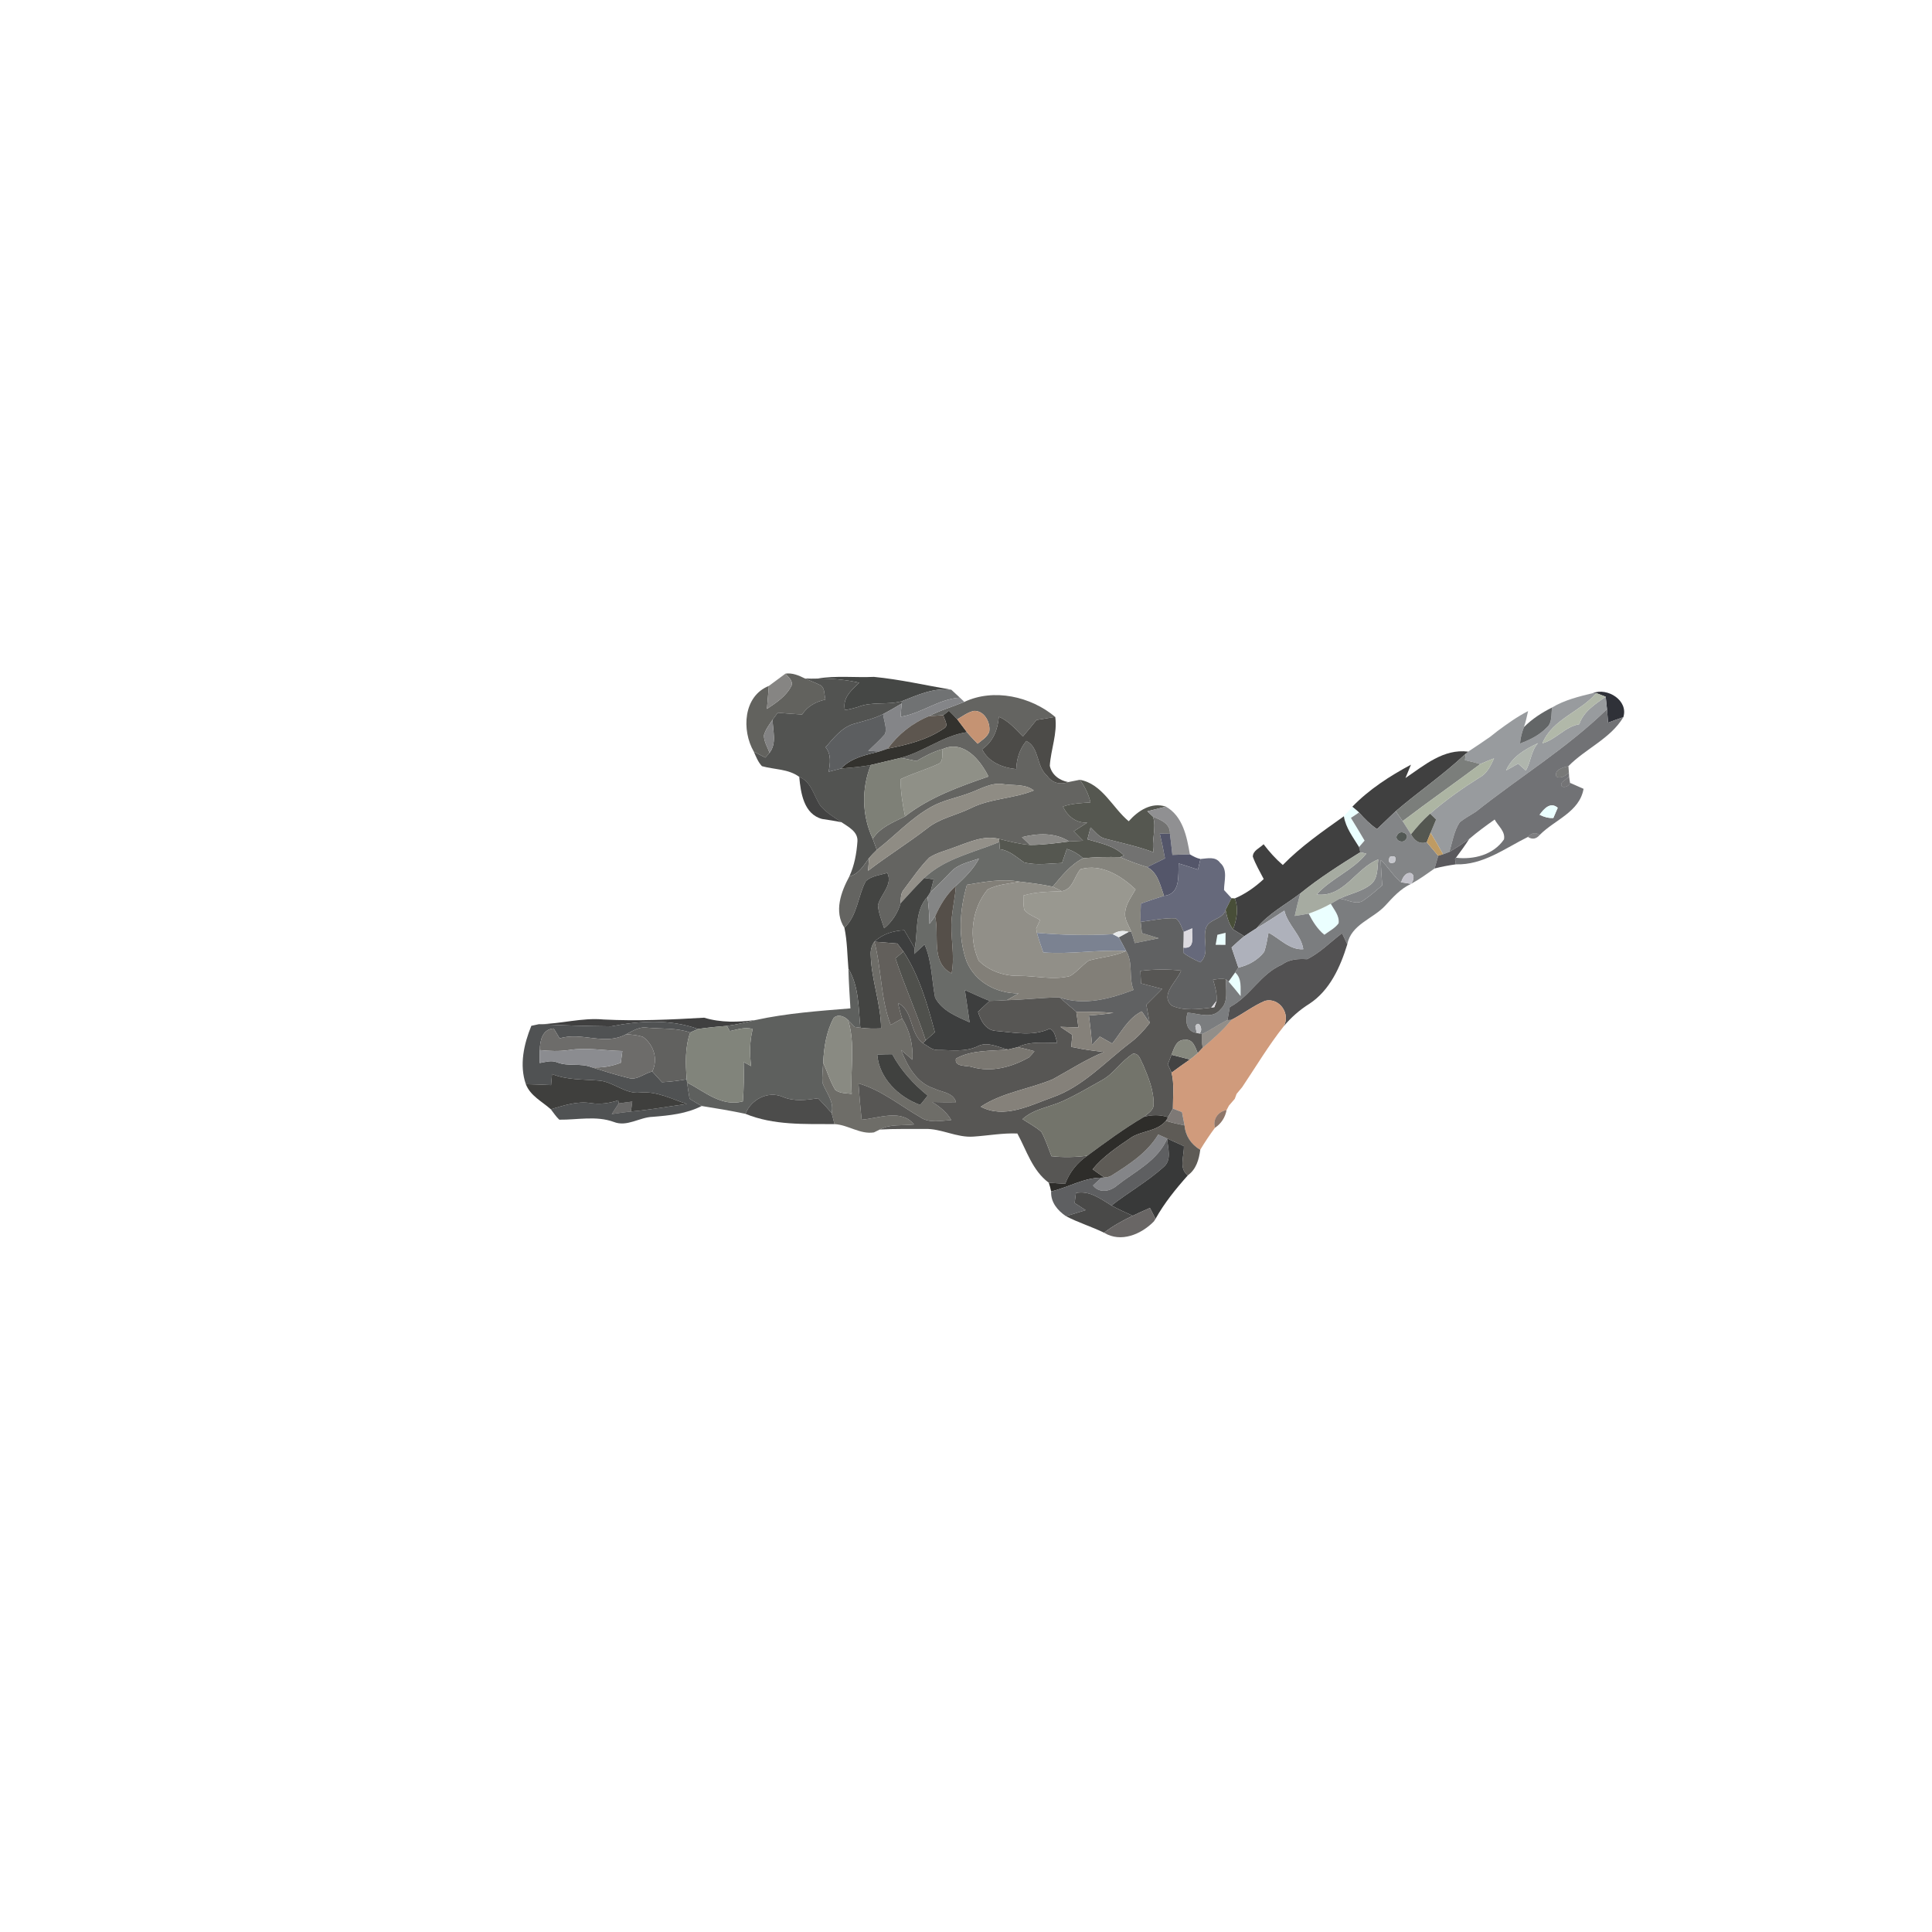 <?xml version="1.0" encoding="UTF-8" ?>
<!DOCTYPE svg PUBLIC "-//W3C//DTD SVG 1.1//EN" "http://www.w3.org/Graphics/SVG/1.1/DTD/svg11.dtd">
<svg width="512pt" height="512pt" viewBox="0 0 512 512" version="1.1" xmlns="http://www.w3.org/2000/svg">
<g id="#62625eff">
<path fill="#62625e" opacity="1.00" d=" M 208.15 178.52 C 210.00 178.26 211.70 179.00 213.31 179.80 C 214.72 180.42 216.16 180.95 217.54 181.64 C 218.66 182.51 218.40 184.14 218.76 185.39 C 216.25 185.94 213.99 187.14 212.57 189.35 C 210.41 189.22 208.26 189.07 206.11 188.88 C 205.65 189.48 205.20 190.10 204.76 190.71 C 203.88 192.01 202.90 193.29 202.46 194.81 C 202.40 196.48 203.40 197.96 203.93 199.50 C 203.65 199.82 203.10 200.46 202.82 200.78 C 201.80 200.24 200.78 199.71 199.76 199.19 C 196.51 193.54 196.95 184.50 203.75 181.78 C 203.58 183.81 203.40 185.84 203.25 187.87 C 205.74 186.22 208.39 184.47 209.76 181.71 C 210.20 180.32 208.89 179.46 208.15 178.52 Z" />
</g>
<g id="#868583ff">
<path fill="#868583" opacity="1.00" d=" M 203.75 181.78 C 205.24 180.73 206.67 179.58 208.15 178.52 C 208.89 179.46 210.20 180.32 209.76 181.71 C 208.39 184.47 205.74 186.22 203.25 187.87 C 203.40 185.84 203.58 183.81 203.75 181.78 Z" />
</g>
<g id="#454745ff">
<path fill="#454745" opacity="1.00" d=" M 216.65 179.83 C 221.60 178.99 226.62 179.61 231.60 179.38 C 238.49 180.04 245.27 181.61 252.10 182.78 C 247.47 182.21 243.21 184.16 239.03 185.81 C 235.19 186.91 231.06 185.83 227.33 187.37 C 226.21 187.72 225.08 187.99 223.93 188.19 C 223.15 185.00 225.65 182.90 227.69 180.93 C 224.07 180.10 220.36 179.77 216.65 179.83 Z" />
</g>
<g id="#525351ff">
<path fill="#525351" opacity="1.00" d=" M 213.31 179.80 C 214.42 179.86 215.54 179.87 216.65 179.83 C 220.36 179.77 224.07 180.10 227.69 180.93 C 225.65 182.90 223.15 185.00 223.93 188.19 C 225.08 187.99 226.21 187.72 227.33 187.37 C 231.06 185.83 235.19 186.91 239.03 185.81 L 238.95 186.44 C 237.34 187.43 235.71 188.36 234.04 189.24 C 231.57 190.49 228.85 191.07 226.21 191.85 C 223.02 192.82 220.90 195.61 218.80 198.02 C 220.32 199.91 220.03 202.30 219.59 204.52 C 220.68 204.23 221.78 203.95 222.87 203.67 C 225.52 203.43 228.17 203.24 230.78 202.73 C 228.27 209.04 228.41 216.12 231.28 222.28 C 231.64 223.26 232.00 224.24 232.37 225.23 C 231.65 225.91 230.97 226.62 230.32 227.37 C 228.91 229.34 227.61 231.63 225.08 232.27 C 226.43 229.36 227.00 226.16 227.23 222.98 C 227.41 220.40 224.83 219.14 223.02 217.91 C 221.07 216.58 218.96 215.37 217.43 213.54 C 215.63 210.91 215.08 207.21 211.81 205.88 C 208.92 203.74 205.23 203.97 201.92 203.04 C 200.90 201.95 200.35 200.53 199.76 199.19 C 200.78 199.71 201.80 200.24 202.82 200.78 C 203.10 200.46 203.65 199.82 203.93 199.50 C 205.92 196.99 204.77 193.62 204.76 190.71 C 205.20 190.10 205.65 189.48 206.11 188.88 C 208.26 189.07 210.41 189.22 212.57 189.35 C 213.99 187.14 216.25 185.94 218.76 185.39 C 218.40 184.14 218.66 182.51 217.54 181.64 C 216.16 180.95 214.72 180.42 213.31 179.80 Z" />
</g>
<g id="#707273ff">
<path fill="#707273" opacity="1.00" d=" M 239.03 185.81 C 243.21 184.16 247.47 182.21 252.10 182.78 C 252.86 183.46 253.62 184.16 254.37 184.88 C 248.72 185.24 244.16 189.10 238.67 189.95 C 238.75 188.77 238.83 187.60 238.95 186.44 L 239.03 185.81 Z" />
</g>
<g id="#2f3138ff">
<path fill="#2f3138" opacity="1.00" d=" M 422.12 183.68 C 425.99 182.14 431.60 185.62 430.20 190.06 C 428.84 190.52 427.49 191.01 426.15 191.51 C 426.06 190.32 425.96 189.13 425.87 187.94 C 425.77 186.84 425.66 185.74 425.53 184.64 C 424.90 184.40 423.65 183.92 423.02 183.67 L 422.12 183.68 Z" />
</g>
<g id="#646461ff">
<path fill="#646461" opacity="1.00" d=" M 255.57 186.01 C 263.37 182.34 273.20 184.58 279.65 189.99 C 278.00 190.27 276.34 190.53 274.69 190.80 C 273.50 192.28 272.30 193.74 271.08 195.18 C 269.13 193.24 267.32 191.02 264.70 189.97 C 264.43 193.39 263.18 196.56 260.27 198.55 C 261.94 202.01 265.71 203.45 269.32 203.82 C 269.41 201.09 270.21 198.47 272.00 196.36 C 275.57 198.20 274.55 203.11 277.49 205.57 C 278.78 207.49 280.97 208.05 283.10 207.26 C 283.86 207.11 285.40 206.80 286.16 206.65 C 287.48 208.46 288.49 210.46 288.99 212.65 C 286.53 212.83 284.03 212.90 281.69 213.75 C 282.95 216.35 285.14 218.15 288.15 217.99 C 286.95 218.76 285.76 219.54 284.56 220.31 C 285.39 221.13 286.20 221.97 287.02 222.81 C 285.79 222.88 284.56 222.94 283.33 222.99 C 279.59 220.58 274.99 220.81 270.84 221.86 C 271.55 222.54 272.27 223.23 272.99 223.92 C 270.20 223.71 267.49 222.99 264.78 222.33 C 260.59 221.26 256.58 223.29 252.72 224.63 C 250.56 225.46 248.24 226.00 246.28 227.26 C 243.76 229.80 241.76 232.79 239.61 235.63 C 238.65 236.64 238.73 238.04 238.70 239.32 C 237.92 241.94 236.44 244.28 234.31 246.00 C 233.67 244.00 232.83 242.02 232.66 239.91 C 233.37 237.00 236.67 234.50 235.15 231.33 C 233.22 231.92 230.98 232.09 229.44 233.52 C 227.31 237.53 227.26 242.57 223.78 245.88 C 220.96 241.56 222.87 236.37 225.08 232.27 C 227.61 231.63 228.91 229.34 230.32 227.37 C 230.22 228.50 230.13 229.64 230.05 230.77 C 235.11 226.86 240.57 223.49 245.64 219.58 C 249.01 216.83 253.38 216.08 257.20 214.21 C 262.45 211.54 268.56 211.70 273.97 209.48 C 271.74 207.72 268.69 208.21 266.05 207.83 C 262.84 207.24 260.01 209.03 257.13 210.09 C 253.69 211.42 249.97 212.02 246.74 213.86 C 241.36 216.87 237.20 221.49 232.37 225.23 C 232.00 224.24 231.64 223.26 231.28 222.28 C 233.30 219.17 236.72 217.94 239.86 216.34 C 246.40 211.25 254.23 208.46 261.96 205.79 C 259.75 201.36 255.38 196.03 249.84 198.50 C 247.36 199.18 245.08 200.38 242.89 201.69 C 241.50 201.40 240.11 201.10 238.72 200.84 C 244.83 199.21 249.97 194.95 256.26 194.03 C 257.15 195.10 258.12 196.09 259.08 197.09 C 260.21 196.15 261.62 195.36 262.16 193.90 C 262.54 191.45 260.83 188.24 258.07 188.40 C 256.44 188.76 255.10 189.81 253.69 190.63 C 252.97 189.84 252.22 189.10 251.47 188.36 C 251.10 188.65 250.38 189.24 250.01 189.53 C 248.72 189.62 247.44 189.70 246.16 189.80 C 249.16 188.23 252.44 187.30 255.57 186.01 Z" />
</g>
<g id="#989b9eff">
<path fill="#989b9e" opacity="1.00" d=" M 411.33 187.48 C 414.64 185.50 418.41 184.59 422.12 183.68 L 423.02 183.67 C 418.76 188.73 411.46 190.49 408.76 196.97 C 412.38 195.98 414.74 192.57 418.51 191.93 C 419.67 188.53 422.74 186.60 425.53 184.64 C 425.66 185.74 425.77 186.84 425.87 187.94 C 415.30 198.25 402.63 205.96 391.13 215.11 C 389.70 216.04 388.17 216.83 386.85 217.90 C 385.30 220.25 384.91 223.13 384.08 225.77 C 383.53 226.00 382.98 226.21 382.43 226.40 C 381.37 224.47 380.26 222.57 379.12 220.70 C 379.60 219.52 380.09 218.34 380.59 217.17 C 380.19 216.78 379.39 216.02 378.99 215.63 C 383.08 212.04 387.54 208.92 392.14 206.02 C 394.12 204.97 395.05 202.90 395.94 200.97 C 394.71 201.45 393.48 201.93 392.29 202.49 C 390.95 202.08 389.59 201.75 388.23 201.45 C 388.28 201.02 388.38 200.16 388.43 199.74 L 389.08 199.19 C 391.07 197.90 393.03 196.57 394.98 195.21 C 395.45 194.84 396.38 194.11 396.84 193.74 C 399.44 191.82 402.07 189.92 404.96 188.45 C 404.64 189.88 404.33 191.32 403.86 192.70 C 403.32 194.10 402.92 195.55 402.82 197.04 C 405.41 196.09 407.96 194.84 409.90 192.81 C 411.45 191.50 411.02 189.27 411.33 187.48 M 399.12 204.19 C 400.19 203.60 401.25 202.99 402.32 202.38 C 402.99 202.98 403.67 203.59 404.36 204.19 C 405.73 201.89 405.71 199.01 407.58 196.95 C 404.15 198.56 400.68 200.54 399.12 204.19 Z" />
</g>
<g id="#b1b8a9ff">
<path fill="#b1b8a9" opacity="1.00" d=" M 423.02 183.67 C 423.65 183.92 424.90 184.40 425.53 184.64 C 422.74 186.60 419.67 188.53 418.51 191.93 C 414.74 192.57 412.38 195.98 408.76 196.97 C 411.46 190.49 418.76 188.73 423.02 183.67 Z" />
</g>
<g id="#848588ff">
<path fill="#848588" opacity="1.00" d=" M 238.67 189.95 C 244.16 189.10 248.72 185.24 254.37 184.88 C 254.67 185.16 255.27 185.73 255.57 186.01 C 252.44 187.30 249.16 188.23 246.16 189.80 C 241.78 191.61 238.04 194.57 235.26 198.40 C 234.70 198.59 233.59 198.96 233.03 199.15 C 232.30 199.11 230.84 199.03 230.11 198.99 C 231.58 197.50 233.18 196.14 234.53 194.55 C 235.12 192.83 234.21 190.98 234.04 189.24 C 235.71 188.36 237.34 187.43 238.95 186.44 C 238.83 187.60 238.75 188.77 238.67 189.95 Z" />
<path fill="#848588" opacity="1.00" d=" M 294.65 311.49 C 299.29 308.55 304.05 305.48 306.94 300.66 C 307.54 300.92 308.73 301.45 309.32 301.72 C 306.84 307.60 300.82 310.40 296.07 314.13 C 294.22 315.77 291.37 316.33 289.66 314.16 C 290.40 313.46 291.15 312.78 291.90 312.10 L 292.67 312.04 C 293.38 312.03 294.04 311.85 294.65 311.49 Z" />
</g>
<g id="#33322eff">
<path fill="#33322e" opacity="1.00" d=" M 251.47 188.36 C 252.22 189.10 252.97 189.84 253.69 190.63 C 254.56 191.75 255.38 192.91 256.26 194.03 C 249.97 194.95 244.83 199.21 238.72 200.84 C 236.06 201.44 233.43 202.14 230.78 202.73 C 228.17 203.24 225.52 203.43 222.87 203.67 C 225.57 200.81 229.40 200.08 233.03 199.15 C 233.59 198.96 234.70 198.59 235.26 198.40 C 240.43 197.36 245.73 196.08 250.14 193.05 C 251.60 192.32 250.15 190.60 250.01 189.53 C 250.38 189.24 251.10 188.65 251.47 188.36 Z" />
</g>
<g id="#c59373ff">
<path fill="#c59373" opacity="1.00" d=" M 253.69 190.63 C 255.10 189.81 256.44 188.76 258.07 188.40 C 260.83 188.24 262.54 191.45 262.16 193.90 C 261.62 195.36 260.21 196.15 259.08 197.09 C 258.12 196.09 257.15 195.10 256.26 194.03 C 255.38 192.91 254.56 191.75 253.69 190.63 Z" />
</g>
<g id="#636667ff">
<path fill="#636667" opacity="1.00" d=" M 403.86 192.70 C 406.00 190.52 408.61 188.86 411.33 187.48 C 411.02 189.27 411.45 191.50 409.90 192.81 C 407.96 194.84 405.41 196.09 402.82 197.04 C 402.92 195.55 403.32 194.10 403.86 192.70 Z" />
</g>
<g id="#717275ff">
<path fill="#717275" opacity="1.00" d=" M 391.13 215.11 C 402.63 205.96 415.30 198.25 425.87 187.94 C 425.96 189.13 426.06 190.32 426.15 191.51 C 427.49 191.01 428.84 190.52 430.20 190.06 C 426.81 195.74 420.20 198.39 415.65 203.03 C 414.34 203.36 411.79 203.93 412.44 205.78 C 413.55 206.53 414.94 205.52 415.78 204.77 L 415.83 205.80 C 415.36 206.18 414.41 206.94 413.94 207.32 C 412.97 209.09 415.82 208.76 416.07 207.46 C 417.26 207.98 418.46 208.51 419.66 209.05 C 418.58 215.22 412.00 217.25 408.06 221.25 C 406.90 220.52 405.84 220.71 404.91 221.80 C 398.77 224.84 393.02 229.29 385.81 229.06 C 385.76 228.71 385.65 228.00 385.60 227.65 L 385.84 227.31 C 390.56 227.85 395.76 226.56 398.57 222.45 C 398.99 220.34 396.99 218.87 396.10 217.18 C 393.80 218.82 391.50 220.48 389.36 222.33 C 387.65 223.54 385.90 224.72 384.08 225.77 C 384.91 223.13 385.30 220.25 386.85 217.90 C 388.17 216.83 389.70 216.04 391.13 215.11 M 408.01 215.92 C 409.14 216.48 410.36 216.86 411.65 216.77 C 412.03 215.87 412.42 214.97 412.81 214.07 C 410.87 212.39 409.13 214.37 408.01 215.92 Z" />
</g>
<g id="#5c5e60ff">
<path fill="#5c5e60" opacity="1.00" d=" M 226.21 191.85 C 228.85 191.07 231.57 190.49 234.04 189.24 C 234.21 190.98 235.12 192.83 234.53 194.55 C 233.18 196.14 231.58 197.50 230.11 198.99 C 230.84 199.03 232.30 199.11 233.03 199.15 C 229.40 200.08 225.57 200.81 222.87 203.67 C 221.78 203.95 220.68 204.23 219.59 204.52 C 220.03 202.30 220.32 199.91 218.80 198.02 C 220.90 195.61 223.02 192.82 226.21 191.85 Z" />
</g>
<g id="#5d564fff">
<path fill="#5d564f" opacity="1.00" d=" M 246.16 189.80 C 247.44 189.70 248.72 189.62 250.01 189.53 C 250.15 190.60 251.60 192.32 250.14 193.05 C 245.73 196.08 240.43 197.36 235.26 198.40 C 238.04 194.57 241.78 191.61 246.16 189.80 Z" />
</g>
<g id="#4c4b48ff">
<path fill="#4c4b48" opacity="1.00" d=" M 264.70 189.97 C 267.32 191.02 269.13 193.24 271.08 195.18 C 272.30 193.74 273.50 192.28 274.69 190.80 C 276.34 190.53 278.00 190.27 279.65 189.99 C 280.27 194.37 278.47 198.61 278.21 202.95 C 278.70 205.32 280.79 206.86 283.10 207.26 C 280.97 208.05 278.78 207.49 277.49 205.57 C 274.55 203.11 275.57 198.20 272.00 196.36 C 270.21 198.47 269.41 201.09 269.32 203.82 C 265.71 203.45 261.94 202.01 260.27 198.55 C 263.18 196.56 264.43 193.39 264.70 189.97 Z" />
</g>
<g id="#838384ff">
<path fill="#838384" opacity="1.00" d=" M 202.46 194.81 C 202.90 193.29 203.88 192.01 204.76 190.71 C 204.77 193.62 205.92 196.99 203.93 199.50 C 203.40 197.96 202.40 196.48 202.46 194.81 Z" />
</g>
<g id="#3f4146b8">
<path fill="#3f4146" opacity="0.72" d=" M 394.98 195.21 C 395.45 194.84 396.38 194.11 396.84 193.74 C 396.38 194.11 395.45 194.84 394.98 195.21 Z" />
</g>
<g id="#afb5adff">
<path fill="#afb5ad" opacity="1.00" d=" M 399.12 204.19 C 400.68 200.54 404.15 198.56 407.58 196.95 C 405.71 199.01 405.73 201.89 404.36 204.19 C 403.67 203.59 402.99 202.98 402.32 202.38 C 401.25 202.99 400.19 203.60 399.12 204.19 Z" />
</g>
<g id="#8f9087ff">
<path fill="#8f9087" opacity="1.00" d=" M 249.84 198.50 C 255.38 196.03 259.75 201.36 261.96 205.79 C 254.23 208.46 246.40 211.25 239.86 216.34 C 239.17 213.10 238.70 209.81 238.63 206.50 C 241.83 204.96 245.27 204.00 248.49 202.53 C 250.21 201.96 249.53 199.83 249.84 198.50 Z" />
</g>
<g id="#7e8077ff">
<path fill="#7e8077" opacity="1.00" d=" M 242.89 201.69 C 245.08 200.38 247.36 199.18 249.84 198.50 C 249.53 199.83 250.21 201.96 248.49 202.53 C 245.27 204.00 241.83 204.96 238.63 206.50 C 238.70 209.81 239.17 213.10 239.86 216.34 C 236.72 217.94 233.30 219.17 231.28 222.28 C 228.41 216.12 228.27 209.04 230.78 202.73 C 233.43 202.14 236.06 201.44 238.72 200.84 C 240.11 201.10 241.50 201.40 242.89 201.69 Z" />
</g>
<g id="#000000be">
<path fill="#000000" opacity="0.75" d=" M 372.46 206.19 C 377.49 202.79 382.54 198.38 389.08 199.19 L 388.43 199.74 C 382.61 205.26 375.96 209.77 369.88 214.98 C 368.22 216.55 366.58 218.15 364.92 219.72 C 363.11 218.50 361.59 216.94 360.15 215.32 C 359.57 214.79 358.97 214.29 358.36 213.81 C 362.79 209.22 368.31 205.65 373.92 202.65 C 373.44 203.83 372.95 205.01 372.46 206.19 Z" />
</g>
<g id="#7b7e7bfc">
<path fill="#7b7e7b" opacity="1.00" d=" M 369.88 214.98 C 375.96 209.77 382.61 205.26 388.43 199.74 C 388.38 200.16 388.28 201.02 388.23 201.45 C 389.59 201.75 390.95 202.08 392.29 202.49 C 385.47 207.59 378.50 212.46 371.72 217.62 C 371.12 216.73 370.50 215.85 369.88 214.98 Z" />
</g>
<g id="#adb5a3ff">
<path fill="#adb5a3" opacity="1.00" d=" M 392.29 202.49 C 393.48 201.93 394.71 201.45 395.94 200.97 C 395.05 202.90 394.12 204.97 392.14 206.02 C 387.54 208.92 383.08 212.04 378.99 215.63 C 377.13 217.28 375.48 219.15 373.94 221.09 C 373.19 219.94 372.48 218.76 371.72 217.62 C 378.50 212.46 385.47 207.59 392.29 202.49 Z" />
</g>
<g id="#333432a9">
<path fill="#333432" opacity="0.66" d=" M 412.44 205.78 C 411.79 203.93 414.34 203.36 415.65 203.03 C 415.68 203.46 415.75 204.34 415.78 204.77 C 414.94 205.52 413.55 206.53 412.44 205.78 Z" />
</g>
<g id="#020202bd">
<path fill="#020202" opacity="0.74" d=" M 211.81 205.88 C 215.08 207.21 215.63 210.91 217.43 213.54 C 218.96 215.37 221.07 216.58 223.02 217.91 C 221.32 217.54 219.60 217.31 217.89 217.04 C 213.02 215.79 212.19 210.12 211.81 205.88 Z" />
<path fill="#020202" opacity="0.74" d=" M 309.47 282.07 C 309.80 281.22 310.13 280.37 310.46 279.53 C 312.09 279.94 313.72 280.35 315.35 280.77 C 313.72 281.93 312.08 283.06 310.48 284.26 C 310.15 283.52 309.81 282.79 309.47 282.07 Z" />
</g>
<g id="#2020229e">
<path fill="#202022" opacity="0.62" d=" M 413.94 207.32 C 414.41 206.94 415.36 206.18 415.83 205.80 C 415.89 206.21 416.01 207.04 416.07 207.46 C 415.82 208.76 412.97 209.09 413.94 207.32 Z" />
</g>
<g id="#8f8c84ff">
<path fill="#8f8c84" opacity="1.00" d=" M 257.13 210.09 C 260.01 209.03 262.84 207.24 266.05 207.83 C 268.69 208.21 271.74 207.72 273.97 209.48 C 268.56 211.70 262.45 211.54 257.20 214.21 C 253.38 216.08 249.01 216.83 245.64 219.58 C 240.57 223.49 235.11 226.86 230.05 230.77 C 230.13 229.64 230.22 228.50 230.32 227.37 C 230.97 226.62 231.65 225.91 232.37 225.23 C 237.20 221.49 241.36 216.87 246.74 213.86 C 249.97 212.02 253.69 211.42 257.13 210.09 Z" />
</g>
<g id="#555750ff">
<path fill="#555750" opacity="1.00" d=" M 286.16 206.65 C 292.16 207.74 294.78 214.03 299.12 217.64 C 301.58 214.87 305.10 212.50 308.97 213.76 C 307.33 214.17 305.69 214.58 304.06 215.00 C 304.44 215.35 305.19 216.06 305.56 216.42 C 306.57 219.49 305.06 222.72 305.74 225.87 C 301.58 224.31 297.23 223.39 292.95 222.28 C 291.24 221.91 290.22 220.38 289.01 219.28 C 288.73 220.33 288.45 221.38 288.18 222.43 C 291.56 223.46 295.30 224.08 297.88 226.72 L 296.88 227.15 C 293.60 227.06 290.32 227.13 287.06 227.44 C 285.78 226.34 284.34 225.45 282.72 224.98 C 282.29 226.21 281.87 227.46 281.45 228.70 C 278.10 228.81 274.63 229.40 271.35 228.53 C 269.35 227.14 267.52 225.36 264.98 225.05 C 264.94 224.57 264.86 223.61 264.82 223.14 L 264.78 222.33 C 267.49 222.99 270.20 223.71 272.99 223.92 C 276.45 223.91 279.90 223.45 283.33 222.99 C 284.56 222.94 285.79 222.88 287.02 222.81 C 286.20 221.97 285.39 221.13 284.56 220.31 C 285.76 219.54 286.95 218.76 288.15 217.99 C 285.14 218.15 282.95 216.35 281.69 213.75 C 284.03 212.90 286.53 212.83 288.99 212.65 C 288.49 210.46 287.48 208.46 286.16 206.65 Z" />
</g>
<g id="#ebffffff">
<path fill="#ebffff" opacity="1.00" d=" M 408.01 215.92 C 409.13 214.37 410.87 212.39 412.81 214.07 C 412.42 214.97 412.03 215.87 411.65 216.77 C 410.36 216.86 409.14 216.48 408.01 215.92 Z" />
<path fill="#ebffff" opacity="1.00" d=" M 358.36 213.81 C 358.97 214.29 359.57 214.79 360.15 215.32 C 359.62 215.68 358.54 216.39 358.01 216.75 C 359.24 218.74 360.44 220.75 361.63 222.77 C 361.26 223.19 360.53 224.05 360.16 224.47 C 358.58 221.88 356.64 219.40 356.14 216.32 C 356.91 215.51 357.65 214.67 358.36 213.81 Z" />
<path fill="#ebffff" opacity="1.00" d=" M 346.81 242.12 C 348.83 241.42 350.80 240.54 352.67 239.51 C 353.56 241.12 355.03 242.69 354.74 244.69 C 353.78 246.01 352.25 246.76 350.97 247.72 C 349.12 246.22 347.88 244.20 346.81 242.12 Z" />
<path fill="#ebffff" opacity="1.00" d=" M 322.62 247.73 C 323.17 247.60 324.25 247.33 324.79 247.20 C 324.77 248.26 324.76 249.33 324.76 250.40 C 323.89 250.38 323.02 250.38 322.16 250.39 C 322.31 249.50 322.47 248.61 322.62 247.73 Z" />
<path fill="#ebffff" opacity="1.00" d=" M 327.33 257.71 C 329.17 259.32 328.70 261.81 328.78 263.98 C 327.73 262.69 326.69 261.38 325.59 260.13 C 326.03 259.53 326.90 258.32 327.33 257.71 Z" />
</g>
<g id="#909092ff">
<path fill="#909092" opacity="1.00" d=" M 304.06 215.00 C 305.69 214.58 307.33 214.17 308.97 213.76 C 313.48 216.31 314.53 221.73 315.33 226.41 C 313.78 226.44 312.23 226.50 310.69 226.56 C 310.48 224.68 310.29 222.81 310.05 220.95 C 310.16 218.21 307.63 217.32 305.56 216.42 C 305.19 216.06 304.44 215.35 304.06 215.00 Z" />
</g>
<g id="#838587ff">
<path fill="#838587" opacity="1.00" d=" M 364.92 219.72 C 366.58 218.15 368.22 216.55 369.88 214.98 C 370.50 215.85 371.12 216.73 371.72 217.62 C 372.48 218.76 373.19 219.94 373.94 221.09 C 374.79 222.75 376.19 223.84 378.11 223.19 C 379.13 224.39 380.11 225.61 381.15 226.80 C 380.81 227.91 380.48 229.04 380.17 230.16 C 378.14 231.59 376.14 233.05 373.96 234.23 C 374.57 233.47 375.08 231.81 373.84 231.37 C 372.42 231.16 371.67 232.70 371.32 233.82 C 369.20 232.17 367.93 229.71 365.92 227.94 C 365.97 230.17 366.13 232.39 366.31 234.62 C 364.74 235.94 363.22 237.32 361.52 238.48 C 359.60 240.07 357.14 238.38 355.03 238.15 C 357.78 236.81 360.98 236.30 363.38 234.30 C 365.23 232.67 364.99 229.98 365.24 227.76 C 359.26 230.09 356.22 237.89 348.94 237.05 C 352.76 232.75 358.46 230.74 362.09 226.22 C 361.69 226.13 360.87 225.95 360.47 225.86 C 360.39 225.51 360.24 224.82 360.16 224.47 C 360.53 224.05 361.26 223.19 361.63 222.77 C 360.44 220.75 359.24 218.74 358.01 216.75 C 358.54 216.39 359.62 215.68 360.15 215.32 C 361.59 216.94 363.11 218.50 364.92 219.72 M 370.39 221.13 C 369.20 222.51 371.68 223.78 372.55 222.48 C 373.77 221.09 371.24 219.79 370.39 221.13 M 368.28 227.10 C 367.76 228.51 368.21 228.99 369.62 228.53 C 370.13 227.10 369.68 226.63 368.28 227.10 Z" />
</g>
<g id="#000000c0">
<path fill="#000000" opacity="0.75" d=" M 339.95 229.23 C 344.80 224.27 350.51 220.33 356.14 216.32 C 356.64 219.40 358.58 221.88 360.16 224.47 C 360.24 224.82 360.39 225.51 360.47 225.86 C 355.03 229.26 349.59 232.70 344.60 236.76 C 340.67 239.77 336.16 242.09 332.99 246.00 C 331.90 246.69 330.81 247.37 329.75 248.10 C 328.75 247.51 327.75 246.92 326.78 246.30 C 327.74 243.65 328.28 240.80 327.24 238.09 C 330.09 236.87 332.64 235.07 334.90 232.96 C 333.89 231.00 332.75 229.09 332.01 227.02 C 332.02 225.39 333.88 224.74 334.86 223.73 C 336.38 225.72 338.05 227.60 339.95 229.23 Z" />
<path fill="#000000" opacity="0.75" d=" M 160.01 270.18 C 168.87 270.62 177.77 270.22 186.61 269.70 C 191.07 271.06 195.69 270.91 200.27 270.31 C 197.73 270.91 195.20 271.54 192.62 271.88 C 190.06 272.06 187.51 272.34 184.98 272.69 C 177.61 270.04 169.53 270.50 161.97 271.99 C 155.59 271.91 149.19 271.76 142.81 271.42 C 148.58 271.38 154.22 269.63 160.01 270.18 Z" />
</g>
<g id="#545751ff">
<path fill="#545751" opacity="1.00" d=" M 373.94 221.09 C 375.48 219.15 377.13 217.28 378.99 215.63 C 379.39 216.02 380.19 216.78 380.59 217.17 C 380.09 218.34 379.60 219.52 379.12 220.70 C 378.86 221.33 378.36 222.57 378.11 223.19 C 376.19 223.84 374.79 222.75 373.94 221.09 Z" />
</g>
<g id="#727271ff">
<path fill="#727271" opacity="1.00" d=" M 305.56 216.42 C 307.63 217.32 310.16 218.21 310.05 220.95 C 309.38 220.94 308.04 220.92 307.36 220.92 C 307.88 223.09 308.34 225.28 308.73 227.48 C 307.16 228.25 305.59 229.02 304.03 229.79 C 301.60 229.04 299.20 228.19 296.88 227.15 L 297.88 226.72 C 295.30 224.08 291.56 223.46 288.18 222.43 C 288.45 221.38 288.73 220.33 289.01 219.28 C 290.22 220.38 291.24 221.91 292.95 222.28 C 297.23 223.39 301.58 224.31 305.74 225.87 C 305.06 222.72 306.57 219.49 305.56 216.42 Z" />
</g>
<g id="#8a8986ff">
<path fill="#8a8986" opacity="1.00" d=" M 270.84 221.86 C 274.99 220.81 279.59 220.58 283.33 222.99 C 279.90 223.45 276.45 223.91 272.99 223.92 C 272.27 223.23 271.55 222.54 270.84 221.86 Z" />
</g>
<g id="#54566aff">
<path fill="#54566a" opacity="1.00" d=" M 307.36 220.92 C 308.04 220.92 309.38 220.94 310.05 220.95 C 310.29 222.81 310.48 224.68 310.69 226.56 C 312.23 226.50 313.78 226.44 315.33 226.41 C 316.20 226.94 317.11 227.42 318.13 227.64 C 317.92 228.58 317.70 229.52 317.47 230.46 C 315.77 229.89 314.07 229.34 312.36 228.82 C 312.19 232.04 312.91 236.98 308.47 237.40 C 307.46 234.64 306.88 231.29 304.03 229.79 C 305.59 229.02 307.16 228.25 308.73 227.48 C 308.34 225.28 307.88 223.09 307.36 220.92 Z" />
</g>
<g id="#535955ff">
<path fill="#535955" opacity="1.00" d=" M 370.39 221.13 C 371.24 219.79 373.77 221.09 372.55 222.48 C 371.68 223.78 369.20 222.51 370.39 221.13 Z" />
</g>
<g id="#bf9b63ff">
<path fill="#bf9b63" opacity="1.00" d=" M 378.11 223.19 C 378.36 222.57 378.86 221.33 379.12 220.70 C 380.26 222.57 381.37 224.47 382.43 226.40 C 382.11 226.50 381.47 226.70 381.15 226.80 C 380.11 225.61 379.13 224.39 378.11 223.19 Z" />
</g>
<g id="#2b2b2d98">
<path fill="#2b2b2d" opacity="0.60" d=" M 404.91 221.80 C 405.84 220.71 406.90 220.52 408.06 221.25 C 407.13 222.36 406.07 222.54 404.91 221.80 Z" />
</g>
<g id="#939089ff">
<path fill="#939089" opacity="1.00" d=" M 252.72 224.63 C 256.58 223.29 260.59 221.26 264.78 222.33 L 264.82 223.14 C 258.07 225.96 250.40 227.47 244.95 232.67 C 242.80 234.83 240.74 237.07 238.70 239.32 C 238.73 238.04 238.65 236.64 239.61 235.63 C 241.76 232.79 243.76 229.80 246.28 227.26 C 248.24 226.00 250.56 225.46 252.72 224.63 Z" />
</g>
<g id="#4a494de8">
<path fill="#4a494d" opacity="0.91" d=" M 384.08 225.77 C 385.90 224.72 387.65 223.54 389.36 222.33 C 388.26 224.04 387.07 225.69 385.84 227.31 L 385.60 227.65 C 385.65 228.00 385.76 228.71 385.81 229.06 C 383.91 229.33 382.02 229.68 380.17 230.16 C 380.48 229.04 380.81 227.91 381.15 226.80 C 381.47 226.70 382.11 226.50 382.43 226.40 C 382.98 226.21 383.53 226.00 384.08 225.77 Z" />
</g>
<g id="#696b68ff">
<path fill="#696b68" opacity="1.00" d=" M 244.95 232.67 C 250.40 227.47 258.07 225.96 264.82 223.14 C 264.86 223.61 264.94 224.57 264.98 225.05 C 267.52 225.36 269.35 227.14 271.35 228.53 C 274.63 229.40 278.10 228.81 281.45 228.70 C 281.87 227.46 282.29 226.21 282.72 224.98 C 284.34 225.45 285.78 226.34 287.06 227.44 C 283.69 229.14 281.36 232.16 278.98 234.98 C 276.10 234.36 273.17 233.99 270.25 233.65 C 265.57 232.83 260.86 233.69 256.25 234.48 C 254.34 241.06 253.80 248.35 256.20 254.88 C 258.50 260.31 264.20 263.32 269.95 263.25 C 268.92 263.86 267.88 264.47 266.83 265.05 C 265.30 265.16 263.78 265.24 262.25 265.25 C 260.03 264.36 257.88 263.34 255.70 262.38 C 256.11 265.23 256.58 268.07 256.96 270.93 C 253.57 269.40 249.59 267.84 247.81 264.36 C 246.90 259.67 246.97 254.75 245.02 250.29 C 244.10 251.13 243.18 251.97 242.27 252.82 C 242.30 252.45 242.37 251.70 242.41 251.33 C 243.30 246.70 242.34 241.37 245.81 237.63 C 246.09 240.02 246.29 242.43 246.32 244.84 C 246.83 244.18 247.32 243.51 247.81 242.84 C 249.01 247.85 246.55 255.07 252.18 257.96 C 253.18 253.06 251.72 248.10 252.23 243.17 C 252.52 240.36 253.13 237.59 253.33 234.77 C 255.63 232.59 257.95 230.37 259.44 227.54 C 256.87 228.42 253.96 228.95 252.03 231.02 C 250.25 232.89 248.47 234.74 246.55 236.46 C 246.87 235.32 247.15 234.17 247.44 233.03 C 246.82 232.94 245.57 232.76 244.95 232.67 Z" />
</g>
<g id="#a6aba1ff">
<path fill="#a6aba1" opacity="1.00" d=" M 344.60 236.76 C 349.59 232.70 355.03 229.26 360.47 225.86 C 360.87 225.95 361.69 226.13 362.09 226.22 C 358.46 230.74 352.76 232.75 348.94 237.05 C 356.22 237.89 359.26 230.09 365.24 227.76 C 364.99 229.98 365.23 232.67 363.38 234.30 C 360.98 236.30 357.78 236.81 355.03 238.15 C 354.24 238.60 353.45 239.05 352.67 239.51 C 350.80 240.54 348.83 241.42 346.81 242.12 C 345.58 242.36 344.35 242.55 343.12 242.74 C 343.56 240.73 344.05 238.74 344.60 236.76 Z" />
</g>
<g id="#848585ff">
<path fill="#848585" opacity="1.00" d=" M 252.03 231.02 C 253.96 228.95 256.87 228.42 259.44 227.54 C 257.95 230.37 255.63 232.59 253.33 234.77 C 250.86 236.98 249.14 239.83 247.81 242.84 C 247.32 243.51 246.83 244.18 246.32 244.84 C 246.29 242.43 246.09 240.02 245.81 237.63 C 245.99 237.34 246.37 236.75 246.55 236.46 C 248.47 234.74 250.25 232.89 252.03 231.02 Z" />
</g>
<g id="#85847dff">
<path fill="#85847d" opacity="1.00" d=" M 287.06 227.44 C 290.32 227.13 293.60 227.06 296.88 227.15 C 299.20 228.19 301.60 229.04 304.03 229.79 C 306.88 231.29 307.46 234.64 308.47 237.40 C 306.42 238.06 304.37 238.73 302.34 239.46 C 302.28 241.08 302.22 242.69 302.29 244.31 C 302.38 245.30 302.49 246.28 302.62 247.27 C 304.10 247.72 305.58 248.17 307.06 248.64 C 304.95 249.08 302.85 249.51 300.74 249.93 C 300.45 248.91 300.15 247.90 299.80 246.92 C 299.15 245.27 297.98 243.69 298.16 241.84 C 298.35 239.53 299.85 237.64 300.93 235.70 C 297.12 232.07 291.80 228.78 286.33 230.35 C 284.65 232.29 284.38 235.64 281.39 236.18 C 280.79 235.88 279.58 235.28 278.98 234.98 C 281.36 232.16 283.69 229.14 287.06 227.44 Z" />
</g>
<g id="#66697bff">
<path fill="#66697b" opacity="1.00" d=" M 318.13 227.64 C 319.93 227.51 322.09 226.88 323.34 228.65 C 325.47 230.47 324.38 233.47 324.38 235.87 C 325.04 236.59 325.70 237.30 326.36 238.02 C 325.84 239.06 325.32 240.10 324.79 241.14 C 323.98 243.90 319.92 243.44 319.48 246.41 C 318.81 249.30 320.61 252.71 318.10 255.03 C 316.53 254.30 314.94 253.57 313.58 252.47 C 313.60 252.14 313.62 251.47 313.63 251.13 C 316.90 251.52 315.71 248.05 315.96 246.02 C 315.40 246.26 314.27 246.74 313.71 246.98 C 313.09 245.74 312.76 244.19 311.58 243.36 C 308.46 243.23 305.37 243.92 302.29 244.31 C 302.22 242.69 302.28 241.08 302.34 239.46 C 304.37 238.73 306.42 238.06 308.47 237.40 C 312.91 236.98 312.19 232.04 312.36 228.82 C 314.07 229.34 315.77 229.89 317.47 230.46 C 317.70 229.52 317.92 228.58 318.13 227.64 Z" />
</g>
<g id="#c5c6ccff">
<path fill="#c5c6cc" opacity="1.00" d=" M 368.28 227.10 C 369.68 226.63 370.13 227.10 369.62 228.53 C 368.21 228.99 367.76 228.51 368.28 227.10 Z" />
</g>
<g id="#7b7d7fff">
<path fill="#7b7d7f" opacity="1.00" d=" M 365.92 227.94 C 367.93 229.71 369.20 232.17 371.32 233.82 C 371.98 233.92 373.30 234.13 373.96 234.23 C 371.13 235.51 369.10 237.84 367.04 240.07 C 363.75 243.56 358.06 244.98 357.05 250.25 C 356.58 249.27 356.12 248.29 355.66 247.32 C 352.58 249.62 349.87 252.50 346.39 254.20 C 344.04 254.06 341.67 254.19 339.71 255.66 C 334.05 258.08 331.30 264.08 325.90 266.90 C 325.69 268.04 325.49 269.18 325.30 270.33 C 322.96 271.40 320.90 273.00 318.54 274.03 L 317.82 273.88 C 319.05 273.10 317.70 270.00 316.78 271.98 C 316.87 272.42 317.05 273.29 317.14 273.73 C 314.39 273.41 314.02 270.54 314.73 268.37 C 317.61 268.56 321.28 270.20 323.47 267.48 C 325.69 265.44 324.73 262.20 324.93 259.55 L 325.59 260.13 C 326.69 261.38 327.73 262.69 328.78 263.98 C 328.70 261.81 329.17 259.32 327.33 257.71 C 327.55 257.39 327.97 256.74 328.18 256.42 C 330.84 255.82 333.36 254.43 335.03 252.24 C 335.60 250.59 335.83 248.85 336.17 247.15 C 339.13 248.72 341.79 251.79 345.38 251.55 C 344.87 247.82 341.25 245.11 340.37 241.33 C 337.93 242.93 335.50 244.52 332.99 246.00 C 336.16 242.09 340.67 239.77 344.60 236.76 C 344.05 238.74 343.56 240.73 343.12 242.74 C 344.35 242.55 345.58 242.36 346.81 242.12 C 347.88 244.20 349.12 246.22 350.97 247.72 C 352.25 246.76 353.78 246.01 354.74 244.69 C 355.03 242.69 353.56 241.12 352.67 239.51 C 353.45 239.05 354.24 238.60 355.03 238.15 C 357.14 238.38 359.60 240.07 361.52 238.48 C 363.22 237.32 364.74 235.94 366.31 234.62 C 366.13 232.39 365.97 230.17 365.92 227.94 Z" />
</g>
<g id="#999890ff">
<path fill="#999890" opacity="1.00" d=" M 286.33 230.35 C 291.80 228.78 297.12 232.07 300.93 235.70 C 299.85 237.64 298.35 239.53 298.16 241.84 C 297.98 243.69 299.15 245.27 299.80 246.92 L 299.09 246.97 C 297.66 246.50 296.14 246.69 294.92 247.57 C 288.20 247.96 281.49 247.80 274.79 247.21 C 274.74 246.92 274.65 246.34 274.60 246.04 C 274.93 245.29 275.28 244.55 275.64 243.81 C 274.25 242.97 272.57 242.44 271.49 241.19 C 271.13 239.94 271.25 238.62 271.19 237.34 C 274.50 236.31 277.97 236.34 281.39 236.18 C 284.38 235.64 284.65 232.29 286.33 230.35 Z" />
</g>
<g id="#434442ff">
<path fill="#434442" opacity="1.00" d=" M 229.44 233.52 C 230.98 232.09 233.22 231.92 235.15 231.33 C 236.67 234.50 233.37 237.00 232.66 239.91 C 232.83 242.02 233.67 244.00 234.31 246.00 C 236.44 244.28 237.92 241.94 238.70 239.32 C 240.74 237.07 242.80 234.83 244.95 232.67 C 245.57 232.76 246.82 232.94 247.44 233.03 C 247.15 234.17 246.87 235.32 246.55 236.46 C 246.37 236.75 245.99 237.34 245.81 237.63 C 242.34 241.37 243.30 246.70 242.41 251.33 C 241.52 249.70 240.57 248.11 239.64 246.52 C 236.73 246.65 233.87 247.51 231.72 249.56 C 231.00 250.60 230.68 251.74 230.75 252.99 C 230.90 259.61 233.44 265.92 233.50 272.54 C 231.66 272.61 229.82 272.61 228.00 272.36 C 227.50 267.07 227.65 261.46 224.84 256.72 C 224.53 253.10 224.53 249.44 223.78 245.88 C 227.26 242.57 227.31 237.53 229.44 233.52 M 229.27 244.25 C 229.83 244.80 229.83 244.80 229.27 244.25 Z" />
</g>
<g id="#c3c2cafe">
<path fill="#c3c2ca" opacity="1.00" d=" M 371.32 233.82 C 371.67 232.70 372.42 231.16 373.84 231.37 C 375.08 231.81 374.57 233.47 373.96 234.23 C 373.30 234.13 371.98 233.92 371.32 233.82 Z" />
</g>
<g id="#827f78ff">
<path fill="#827f78" opacity="1.00" d=" M 256.25 234.48 C 260.86 233.69 265.57 232.83 270.25 233.65 C 267.39 234.19 264.33 234.35 261.72 235.73 C 257.46 240.91 256.62 248.52 259.37 254.59 C 262.17 257.37 266.18 258.70 270.09 258.61 C 274.59 258.61 279.19 259.81 283.61 258.65 C 285.46 257.53 286.79 255.77 288.56 254.55 C 291.84 253.66 295.30 253.45 298.43 252.02 C 300.38 255.14 299.05 259.00 300.40 262.34 C 294.22 264.68 287.29 266.61 280.80 264.32 C 276.14 264.36 271.50 264.96 266.83 265.05 C 267.88 264.47 268.92 263.86 269.95 263.25 C 264.20 263.32 258.50 260.31 256.20 254.88 C 253.80 248.35 254.34 241.06 256.25 234.48 Z" />
</g>
<g id="#918f88ff">
<path fill="#918f88" opacity="1.00" d=" M 261.72 235.73 C 264.33 234.35 267.39 234.19 270.25 233.65 C 273.17 233.99 276.10 234.36 278.98 234.98 C 279.58 235.28 280.79 235.88 281.39 236.18 C 277.97 236.34 274.50 236.31 271.19 237.34 C 271.25 238.62 271.13 239.94 271.49 241.19 C 272.57 242.44 274.25 242.97 275.64 243.81 C 275.28 244.55 274.93 245.29 274.60 246.04 C 274.65 246.34 274.74 246.92 274.79 247.21 C 275.27 248.96 275.88 250.68 276.48 252.40 C 283.79 252.97 291.10 251.59 298.43 252.02 C 295.30 253.45 291.84 253.66 288.56 254.55 C 286.79 255.77 285.46 257.53 283.61 258.65 C 279.19 259.81 274.59 258.61 270.09 258.61 C 266.18 258.70 262.17 257.37 259.37 254.59 C 256.62 248.52 257.46 240.91 261.72 235.73 Z" />
</g>
<g id="#554f49ff">
<path fill="#554f49" opacity="1.00" d=" M 253.33 234.77 C 253.13 237.59 252.52 240.36 252.23 243.17 C 251.72 248.10 253.18 253.06 252.18 257.96 C 246.55 255.07 249.01 247.85 247.81 242.84 C 249.14 239.83 250.86 236.98 253.33 234.77 Z" />
</g>
<g id="#484e38fc">
<path fill="#484e38" opacity="1.00" d=" M 326.36 238.02 L 327.24 238.09 C 328.28 240.80 327.74 243.65 326.78 246.30 C 325.60 244.80 325.16 242.95 324.79 241.14 C 325.32 240.10 325.84 239.06 326.36 238.02 Z" />
</g>
<g id="#606162ff">
<path fill="#606162" opacity="1.00" d=" M 319.48 246.41 C 319.92 243.44 323.98 243.90 324.79 241.14 C 325.16 242.95 325.60 244.80 326.78 246.30 C 327.75 246.92 328.75 247.51 329.75 248.10 C 328.58 249.04 327.48 250.07 326.38 251.09 C 326.97 252.87 327.57 254.64 328.18 256.42 C 327.97 256.74 327.55 257.39 327.33 257.71 C 326.90 258.32 326.03 259.53 325.59 260.13 L 324.93 259.55 C 323.78 259.27 322.62 259.46 321.48 259.64 C 322.02 261.46 322.56 263.32 322.41 265.24 C 322.06 265.69 321.36 266.58 321.01 267.03 C 317.60 267.44 313.86 267.95 310.63 266.55 C 307.18 263.69 311.96 260.14 313.00 257.21 C 309.41 256.81 305.80 256.86 302.22 257.30 C 302.27 258.40 302.32 259.51 302.38 260.61 C 304.24 261.10 306.11 261.59 307.98 262.08 C 306.58 263.48 305.18 264.88 303.79 266.28 C 304.10 267.88 304.39 269.49 304.68 271.10 C 303.97 270.07 303.27 269.05 302.58 268.03 C 298.99 269.80 297.15 273.55 294.74 276.55 C 293.65 275.93 292.56 275.32 291.47 274.70 C 290.78 275.45 290.10 276.20 289.42 276.94 C 289.18 274.32 288.92 271.70 288.57 269.10 C 290.75 268.96 292.93 268.75 295.09 268.42 C 291.81 268.14 288.52 268.11 285.23 268.12 C 283.73 266.87 282.26 265.60 280.80 264.32 C 287.29 266.61 294.22 264.68 300.40 262.34 C 299.05 259.00 300.38 255.14 298.43 252.02 C 297.80 250.79 297.16 249.58 296.48 248.39 C 297.13 248.03 298.44 247.32 299.09 246.97 L 299.80 246.92 C 300.15 247.90 300.45 248.91 300.74 249.93 C 302.85 249.51 304.95 249.08 307.06 248.64 C 305.58 248.17 304.10 247.72 302.62 247.27 C 302.49 246.28 302.38 245.30 302.29 244.31 C 305.37 243.92 308.46 243.23 311.58 243.36 C 312.76 244.19 313.09 245.74 313.71 246.98 C 313.71 248.36 313.69 249.74 313.63 251.13 C 313.62 251.47 313.60 252.14 313.58 252.47 C 314.94 253.57 316.53 254.30 318.10 255.03 C 320.61 252.71 318.81 249.30 319.48 246.41 M 322.62 247.73 C 322.47 248.61 322.31 249.50 322.16 250.39 C 323.02 250.38 323.89 250.38 324.76 250.40 C 324.76 249.33 324.77 248.26 324.79 247.20 C 324.25 247.33 323.17 247.60 322.62 247.73 M 322.28 255.23 C 322.82 255.77 322.82 255.77 322.28 255.23 Z" />
</g>
<g id="#aeb1bbff">
<path fill="#aeb1bb" opacity="1.00" d=" M 332.99 246.00 C 335.50 244.52 337.93 242.93 340.37 241.33 C 341.25 245.11 344.87 247.82 345.38 251.55 C 341.79 251.79 339.13 248.72 336.17 247.15 C 335.83 248.85 335.60 250.59 335.03 252.24 C 333.36 254.43 330.84 255.82 328.18 256.42 C 327.57 254.64 326.97 252.87 326.38 251.09 C 327.48 250.07 328.58 249.04 329.75 248.10 C 330.81 247.37 331.90 246.69 332.99 246.00 Z" />
</g>
<g id="#c5c1c4ff">
<path fill="#c5c1c4" opacity="1.00" d=" M 229.27 244.25 C 229.83 244.80 229.83 244.80 229.27 244.25 Z" />
</g>
<g id="#3d3e3eff">
<path fill="#3d3e3e" opacity="1.00" d=" M 231.72 249.56 C 233.87 247.51 236.73 246.65 239.64 246.52 C 240.57 248.11 241.52 249.70 242.41 251.33 C 242.37 251.70 242.30 252.45 242.27 252.82 C 243.18 251.97 244.10 251.13 245.02 250.29 C 246.97 254.75 246.90 259.67 247.81 264.36 C 249.59 267.84 253.57 269.40 256.96 270.93 C 256.58 268.07 256.11 265.23 255.70 262.38 C 257.88 263.34 260.03 264.36 262.25 265.25 C 261.23 266.21 260.21 267.17 259.19 268.12 C 259.86 270.41 261.18 273.00 263.87 273.20 C 268.62 273.58 273.68 274.75 278.18 272.61 C 279.67 273.23 279.69 275.06 280.19 276.37 C 276.69 276.39 273.00 275.89 269.75 277.50 C 269.11 277.66 267.82 277.97 267.18 278.13 C 264.56 277.61 261.81 275.91 259.16 277.24 C 255.76 278.91 251.98 278.22 248.35 278.26 C 246.90 278.22 245.76 277.11 244.56 276.43 L 245.32 275.70 C 246.12 274.97 246.93 274.25 247.75 273.55 C 245.76 266.17 243.65 258.63 239.42 252.17 C 239.02 251.64 238.21 250.58 237.80 250.05 C 235.77 249.88 233.75 249.72 231.72 249.56 Z" />
</g>
<g id="#dcdadfff">
<path fill="#dcdadf" opacity="1.00" d=" M 313.71 246.98 C 314.27 246.74 315.40 246.26 315.96 246.02 C 315.71 248.05 316.90 251.52 313.63 251.13 C 313.69 249.74 313.71 248.36 313.71 246.98 Z" />
</g>
<g id="#7b8291ff">
<path fill="#7b8291" opacity="1.00" d=" M 274.79 247.21 C 281.49 247.80 288.20 247.96 294.92 247.57 C 295.31 247.77 296.09 248.18 296.48 248.39 C 297.16 249.58 297.80 250.79 298.43 252.02 C 291.10 251.59 283.79 252.97 276.48 252.40 C 275.88 250.68 275.27 248.96 274.79 247.21 Z" />
</g>
<g id="#e7e9eaff">
<path fill="#e7e9ea" opacity="1.00" d=" M 294.92 247.57 C 296.14 246.69 297.66 246.50 299.09 246.97 C 298.44 247.32 297.13 248.03 296.48 248.39 C 296.09 248.18 295.31 247.77 294.92 247.57 Z" />
</g>
<g id="#525152ff">
<path fill="#525152" opacity="1.00" d=" M 346.39 254.20 C 349.87 252.50 352.58 249.62 355.66 247.32 C 356.12 248.29 356.58 249.27 357.05 250.25 C 355.21 256.24 352.43 262.45 347.01 266.01 C 344.43 267.62 342.13 269.64 340.20 271.98 C 342.07 268.65 339.05 264.31 335.28 265.22 C 332.11 266.54 329.39 268.72 326.33 270.27 L 325.30 270.33 C 325.49 269.18 325.69 268.04 325.90 266.90 C 331.30 264.08 334.05 258.08 339.71 255.66 C 341.67 254.19 344.04 254.06 346.39 254.20 Z" />
</g>
<g id="#6e6d68ff">
<path fill="#6e6d68" opacity="1.00" d=" M 230.75 252.99 C 230.68 251.74 231.00 250.60 231.72 249.56 C 233.66 256.82 233.31 264.55 236.04 271.62 C 237.05 271.05 238.06 270.48 239.08 269.92 C 241.14 273.20 242.01 276.99 241.80 280.85 C 240.80 279.98 239.80 279.11 238.80 278.25 C 240.43 282.43 242.89 286.97 247.46 288.43 C 249.50 289.47 252.63 289.47 253.35 292.09 C 251.25 292.12 249.16 292.10 247.07 292.04 C 249.04 293.29 250.93 294.75 252.09 296.83 C 249.38 296.99 246.34 297.74 243.91 296.09 C 238.51 292.97 233.59 288.87 227.50 287.11 C 227.72 290.32 228.01 293.52 228.34 296.73 C 232.83 296.38 238.86 293.77 242.21 297.99 C 239.19 298.39 235.91 297.79 233.15 299.34 C 232.76 299.53 231.99 299.91 231.60 300.10 C 227.93 300.68 224.78 298.09 221.16 297.90 C 220.89 296.92 220.63 295.94 220.39 294.96 C 221.14 291.93 218.93 289.58 217.95 286.93 C 217.83 285.16 218.05 283.39 218.16 281.63 C 219.24 284.01 219.98 286.56 221.34 288.81 C 222.56 289.83 224.24 289.67 225.72 289.89 C 225.30 283.37 226.72 276.68 224.76 270.32 C 225.34 270.92 225.92 271.53 226.49 272.15 C 226.87 272.20 227.63 272.31 228.00 272.36 C 229.82 272.61 231.66 272.61 233.50 272.54 C 233.44 265.92 230.90 259.61 230.75 252.99 M 232.49 279.50 C 232.96 285.75 238.19 290.78 243.85 292.81 C 244.54 292.00 245.21 291.18 245.84 290.34 C 242.06 287.28 238.77 283.68 236.45 279.38 C 235.13 279.38 233.80 279.42 232.49 279.50 Z" />
</g>
<g id="#625f5bff">
<path fill="#625f5b" opacity="1.00" d=" M 231.72 249.56 C 233.75 249.72 235.77 249.88 237.80 250.05 C 238.21 250.58 239.02 251.64 239.42 252.17 C 238.72 252.77 238.01 253.37 237.31 253.97 C 239.70 261.32 242.94 268.35 245.32 275.70 L 244.56 276.43 C 240.98 273.75 242.10 267.86 237.98 265.80 C 238.29 267.19 238.62 268.57 239.08 269.92 C 238.06 270.48 237.05 271.05 236.04 271.62 C 233.31 264.55 233.66 256.82 231.72 249.56 Z" />
</g>
<g id="#4f504cff">
<path fill="#4f504c" opacity="1.00" d=" M 239.42 252.17 C 243.65 258.63 245.76 266.17 247.75 273.55 C 246.93 274.25 246.12 274.97 245.32 275.70 C 242.94 268.35 239.70 261.32 237.31 253.97 C 238.01 253.37 238.72 252.77 239.42 252.17 Z" />
</g>
<g id="#d2cfdbff">
<path fill="#d2cfdb" opacity="1.00" d=" M 322.28 255.23 C 322.82 255.77 322.82 255.77 322.28 255.23 Z" />
</g>
<g id="#5e605eff">
<path fill="#5e605e" opacity="1.00" d=" M 224.84 256.72 C 227.65 261.46 227.50 267.07 228.00 272.36 C 227.63 272.31 226.87 272.20 226.49 272.15 C 225.92 271.53 225.34 270.92 224.76 270.32 C 223.77 269.32 221.99 268.62 220.89 269.84 C 218.96 273.45 218.34 277.59 218.16 281.63 C 218.05 283.39 217.83 285.16 217.95 286.93 C 218.93 289.58 221.14 291.93 220.39 294.96 C 219.23 293.62 218.03 292.33 216.81 291.06 C 213.67 291.53 210.40 291.97 207.38 290.66 C 203.50 289.02 199.02 291.36 197.56 295.18 C 193.72 294.36 189.84 293.72 185.96 293.10 C 184.88 292.49 183.82 291.84 182.76 291.20 C 182.52 289.76 182.27 288.32 182.08 286.87 C 186.74 289.27 191.20 293.38 196.86 291.88 C 197.14 288.41 197.18 284.93 197.07 281.45 C 197.73 281.81 198.39 282.17 199.05 282.53 C 198.63 279.25 198.66 275.92 199.47 272.71 C 197.43 272.07 195.40 272.87 193.40 273.24 C 193.20 272.90 192.81 272.22 192.62 271.88 C 195.20 271.54 197.73 270.91 200.27 270.31 C 208.54 268.51 216.97 267.92 225.37 267.23 C 225.16 263.73 224.92 260.23 224.84 256.72 Z" />
</g>
<g id="#575654ff">
<path fill="#575654" opacity="1.00" d=" M 302.22 257.30 C 305.80 256.86 309.41 256.81 313.00 257.21 C 311.96 260.14 307.18 263.69 310.63 266.55 C 313.86 267.95 317.60 267.44 321.01 267.03 L 321.81 266.90 C 321.96 266.49 322.26 265.65 322.41 265.24 C 322.56 263.32 322.02 261.46 321.48 259.64 C 322.62 259.46 323.78 259.27 324.93 259.55 C 324.73 262.20 325.69 265.44 323.47 267.48 C 321.28 270.20 317.61 268.56 314.73 268.37 C 314.02 270.54 314.39 273.41 317.14 273.73 L 317.82 273.88 L 318.54 274.03 C 318.43 275.24 318.44 276.46 318.76 277.64 C 318.30 278.12 317.85 278.60 317.40 279.09 C 316.75 277.56 316.16 275.28 314.02 275.59 C 311.76 275.42 311.12 277.88 310.46 279.53 C 310.13 280.37 309.80 281.22 309.47 282.07 C 309.81 282.79 310.15 283.52 310.48 284.26 C 311.24 287.38 310.82 290.60 310.83 293.78 C 310.40 294.55 309.96 295.31 309.53 296.08 C 307.47 295.37 305.26 295.40 303.16 295.98 C 304.13 295.05 305.72 294.30 305.71 292.76 C 305.82 289.05 304.34 285.52 302.93 282.16 C 302.25 281.02 301.96 279.11 300.27 279.24 C 297.21 281.11 295.31 284.39 292.18 286.17 C 288.73 288.09 285.33 290.12 281.74 291.76 C 278.17 293.41 273.97 293.83 270.98 296.58 C 272.66 297.68 274.48 298.62 275.99 299.98 C 277.11 302.01 277.81 304.25 278.66 306.41 C 281.81 306.76 284.99 306.69 288.14 306.28 C 285.47 308.12 283.41 310.68 282.29 313.73 C 280.83 313.65 279.38 313.54 277.93 313.43 C 273.56 310.17 272.10 304.94 269.61 300.39 C 265.72 300.23 261.88 300.95 258.01 301.21 C 253.54 301.56 249.50 299.04 245.06 299.18 C 241.09 299.22 237.12 299.11 233.15 299.34 C 235.91 297.79 239.19 298.39 242.21 297.99 C 238.86 293.77 232.83 296.38 228.34 296.73 C 228.01 293.52 227.72 290.32 227.50 287.11 C 233.59 288.87 238.51 292.97 243.91 296.09 C 246.34 297.74 249.38 296.99 252.09 296.83 C 250.93 294.75 249.04 293.29 247.07 292.04 C 249.16 292.10 251.25 292.12 253.35 292.09 C 252.63 289.47 249.50 289.47 247.46 288.43 C 242.89 286.97 240.43 282.43 238.80 278.25 C 239.80 279.11 240.80 279.98 241.80 280.85 C 242.01 276.99 241.14 273.20 239.08 269.92 C 238.62 268.57 238.29 267.19 237.98 265.80 C 242.10 267.86 240.98 273.75 244.56 276.43 C 245.76 277.11 246.90 278.22 248.35 278.26 C 251.98 278.22 255.76 278.91 259.16 277.24 C 261.81 275.91 264.56 277.61 267.18 278.13 C 262.51 278.60 257.61 278.17 253.34 280.53 C 252.83 282.86 256.27 282.29 257.68 282.80 C 262.85 284.24 268.18 282.78 272.72 280.20 C 273.23 279.69 273.70 279.15 274.13 278.57 C 272.67 278.18 271.21 277.82 269.75 277.50 C 273.00 275.89 276.69 276.39 280.19 276.37 C 279.69 275.06 279.67 273.23 278.18 272.61 C 273.68 274.75 268.62 273.58 263.87 273.20 C 261.18 273.00 259.86 270.41 259.19 268.12 C 260.21 267.17 261.23 266.21 262.25 265.25 C 263.78 265.24 265.30 265.16 266.83 265.05 C 271.50 264.96 276.14 264.36 280.80 264.32 C 282.26 265.60 283.73 266.87 285.23 268.12 C 285.43 269.50 285.62 270.89 285.78 272.28 C 284.19 272.23 282.60 272.18 281.01 272.12 C 282.07 272.82 283.14 273.54 284.20 274.26 C 284.08 275.32 283.97 276.39 283.89 277.47 L 284.28 277.52 L 284.72 277.59 C 287.31 278.17 289.95 278.49 292.59 278.78 C 287.81 280.74 283.49 283.55 278.99 286.02 C 272.71 288.65 265.69 289.47 259.91 293.29 C 266.15 296.57 272.91 292.95 278.88 290.82 C 286.96 287.99 292.80 281.48 299.44 276.41 C 301.45 274.92 303.16 273.08 304.68 271.10 C 304.39 269.49 304.10 267.88 303.79 266.28 C 305.18 264.88 306.58 263.48 307.98 262.08 C 306.11 261.59 304.24 261.10 302.38 260.61 C 302.32 259.51 302.27 258.40 302.22 257.30 M 246.25 283.25 C 246.80 283.79 246.80 283.79 246.25 283.25 Z" />
</g>
<g id="#dedae0ff">
<path fill="#dedae0" opacity="1.00" d=" M 321.01 267.03 C 321.36 266.58 322.06 265.69 322.41 265.24 C 322.26 265.65 321.96 266.49 321.81 266.90 L 321.01 267.03 Z" />
</g>
<g id="#d09b7cff">
<path fill="#d09b7c" opacity="1.00" d=" M 326.33 270.27 C 329.39 268.72 332.11 266.54 335.28 265.22 C 339.05 264.31 342.07 268.65 340.20 271.98 C 336.16 277.08 332.83 282.69 329.21 288.08 C 328.84 288.54 328.09 289.44 327.71 289.89 C 327.59 290.22 327.35 290.87 327.23 291.20 C 326.84 291.65 326.07 292.55 325.68 293.00 C 325.52 293.29 325.21 293.89 325.06 294.18 C 322.81 294.56 321.33 296.61 321.97 298.88 C 320.58 300.75 319.28 302.70 318.08 304.70 C 315.67 303.29 314.15 301.03 313.92 298.25 C 313.68 297.07 313.46 295.90 313.24 294.73 C 312.64 294.49 311.43 294.02 310.83 293.78 C 310.82 290.60 311.24 287.38 310.48 284.26 C 312.08 283.06 313.72 281.93 315.35 280.77 C 316.05 280.24 316.73 279.68 317.40 279.09 C 317.85 278.60 318.30 278.12 318.76 277.64 C 321.44 275.35 324.13 273.04 326.33 270.27 Z" />
</g>
<g id="#85817aff">
<path fill="#85817a" opacity="1.00" d=" M 285.23 268.12 C 288.52 268.11 291.81 268.14 295.09 268.42 C 292.93 268.75 290.75 268.96 288.57 269.10 C 288.92 271.70 289.18 274.32 289.42 276.94 C 290.10 276.20 290.78 275.45 291.47 274.70 C 292.56 275.32 293.65 275.93 294.74 276.55 C 297.15 273.55 298.99 269.80 302.58 268.03 C 303.27 269.05 303.97 270.07 304.68 271.10 C 303.16 273.08 301.45 274.92 299.44 276.41 C 292.80 281.48 286.96 287.99 278.88 290.82 C 272.91 292.95 266.15 296.57 259.91 293.29 C 265.69 289.47 272.71 288.65 278.99 286.02 C 283.49 283.55 287.81 280.74 292.59 278.78 C 289.95 278.49 287.31 278.17 284.72 277.59 C 284.61 277.57 284.39 277.53 284.28 277.52 L 283.89 277.47 C 283.97 276.39 284.08 275.32 284.20 274.26 C 283.14 273.54 282.07 272.82 281.01 272.12 C 282.60 272.18 284.19 272.23 285.78 272.28 C 285.62 270.89 285.43 269.50 285.23 268.12 Z" />
</g>
<g id="#898a82ff">
<path fill="#898a82" opacity="1.00" d=" M 220.89 269.84 C 221.99 268.62 223.77 269.32 224.76 270.32 C 226.72 276.68 225.30 283.37 225.72 289.89 C 224.24 289.67 222.56 289.83 221.34 288.81 C 219.98 286.56 219.24 284.01 218.16 281.63 C 218.34 277.59 218.96 273.45 220.89 269.84 Z" />
</g>
<g id="#322a2188">
<path fill="#322a21" opacity="0.53" d=" M 318.54 274.03 C 320.90 273.00 322.96 271.40 325.30 270.33 L 326.33 270.27 C 324.13 273.04 321.44 275.35 318.76 277.64 C 318.44 276.46 318.43 275.24 318.54 274.03 Z" />
</g>
<g id="#505253ff">
<path fill="#505253" opacity="1.00" d=" M 140.81 271.85 C 141.31 271.74 142.31 271.53 142.81 271.42 C 149.19 271.76 155.59 271.91 161.97 271.99 C 169.53 270.50 177.61 270.04 184.98 272.69 C 184.46 272.93 183.43 273.40 182.91 273.63 C 179.26 272.35 175.35 272.70 171.56 272.35 C 169.47 271.98 167.70 273.22 165.93 274.08 C 160.27 277.21 154.10 273.35 148.32 275.19 C 147.78 274.31 147.26 273.43 146.73 272.56 C 143.69 272.75 143.10 275.80 143.05 278.28 C 143.02 279.42 143.01 280.56 143.01 281.71 C 144.53 281.44 146.13 280.91 147.64 281.53 C 150.59 282.71 153.84 281.64 156.79 282.84 C 160.01 283.85 163.23 284.86 166.50 285.66 C 168.78 286.40 170.72 284.42 172.86 283.96 C 173.71 284.91 174.57 285.85 175.43 286.79 C 177.63 286.67 179.81 286.42 181.98 286.02 L 182.08 286.87 C 182.27 288.32 182.52 289.76 182.76 291.20 C 183.82 291.84 184.88 292.49 185.96 293.10 C 181.93 295.17 177.42 295.61 172.98 295.97 C 169.47 296.07 166.18 298.72 162.67 297.33 C 158.00 295.62 153.04 296.79 148.22 296.73 C 147.34 295.92 146.70 294.89 145.97 293.97 C 149.42 292.97 152.95 291.74 156.59 292.34 C 159.04 292.71 161.50 292.37 163.84 291.60 C 163.87 291.80 163.94 292.20 163.98 292.41 C 163.38 293.36 162.76 294.30 162.13 295.24 C 163.82 294.99 165.51 294.75 167.21 294.56 C 172.18 294.15 177.08 293.21 182.03 292.57 C 177.99 291.26 174.03 289.12 169.65 289.54 C 165.62 290.01 162.55 286.62 158.64 286.36 C 154.49 286.01 150.22 286.23 146.29 284.63 C 146.21 285.60 146.12 286.58 146.04 287.56 C 143.81 287.45 141.58 287.36 139.35 287.31 C 137.59 282.22 138.84 276.67 140.81 271.85 Z" />
</g>
<g id="#c5c6c9ff">
<path fill="#c5c6c9" opacity="1.00" d=" M 316.78 271.98 C 317.70 270.00 319.05 273.10 317.82 273.88 L 317.14 273.73 C 317.05 273.29 316.87 272.42 316.78 271.98 Z" />
</g>
<g id="#61615fff">
<path fill="#61615f" opacity="1.00" d=" M 165.93 274.08 C 167.70 273.22 169.47 271.98 171.56 272.35 C 175.35 272.70 179.26 272.35 182.91 273.63 C 181.50 277.61 181.68 281.87 181.98 286.02 C 179.81 286.42 177.63 286.67 175.43 286.79 C 174.57 285.85 173.71 284.91 172.86 283.96 C 174.44 280.69 173.29 276.96 170.44 274.82 C 169.00 274.29 167.44 274.20 165.93 274.08 Z" />
</g>
<g id="#81847bff">
<path fill="#81847b" opacity="1.00" d=" M 184.98 272.69 C 187.51 272.34 190.06 272.06 192.62 271.88 C 192.81 272.22 193.20 272.90 193.40 273.24 C 195.40 272.87 197.43 272.07 199.47 272.71 C 198.66 275.92 198.63 279.25 199.05 282.53 C 198.39 282.17 197.73 281.81 197.07 281.45 C 197.18 284.93 197.14 288.41 196.86 291.88 C 191.20 293.38 186.74 289.27 182.08 286.87 L 181.98 286.02 C 181.68 281.87 181.50 277.61 182.91 273.63 C 183.43 273.40 184.46 272.93 184.98 272.69 Z" />
</g>
<g id="#6d6c6aff">
<path fill="#6d6c6a" opacity="1.00" d=" M 143.05 278.28 C 143.10 275.80 143.69 272.75 146.73 272.56 C 147.26 273.43 147.78 274.31 148.32 275.19 C 154.10 273.35 160.27 277.21 165.93 274.08 C 167.44 274.20 169.00 274.29 170.44 274.82 C 173.29 276.96 174.44 280.69 172.86 283.96 C 170.72 284.42 168.78 286.40 166.50 285.66 C 163.23 284.86 160.01 283.85 156.79 282.84 C 159.43 283.03 162.06 282.60 164.52 281.64 C 164.65 280.60 164.79 279.56 164.93 278.53 C 160.20 278.44 155.45 277.52 150.74 278.28 C 148.19 278.65 145.60 278.56 143.05 278.28 Z" />
</g>
<g id="#87897fff">
<path fill="#87897f" opacity="1.00" d=" M 314.02 275.59 C 316.16 275.28 316.75 277.56 317.40 279.09 C 316.73 279.68 316.05 280.24 315.35 280.77 C 313.72 280.35 312.09 279.94 310.46 279.53 C 311.12 277.88 311.76 275.42 314.02 275.59 Z" />
</g>
<g id="#8b8c90ff">
<path fill="#8b8c90" opacity="1.00" d=" M 150.74 278.28 C 155.45 277.52 160.20 278.44 164.93 278.53 C 164.79 279.56 164.65 280.60 164.52 281.64 C 162.06 282.60 159.43 283.03 156.79 282.84 C 153.84 281.64 150.59 282.71 147.64 281.53 C 146.13 280.91 144.53 281.44 143.01 281.71 C 143.01 280.56 143.02 279.42 143.05 278.28 C 145.60 278.56 148.19 278.65 150.74 278.28 Z" />
</g>
<g id="#f8f5f9ff">
<path fill="#f8f5f9" opacity="1.00" d=" M 284.28 277.52 C 284.39 277.53 284.61 277.57 284.72 277.59 L 284.28 277.52 Z" />
</g>
<g id="#7a7771ff">
<path fill="#7a7771" opacity="1.00" d=" M 253.34 280.53 C 257.61 278.17 262.51 278.60 267.18 278.13 C 267.82 277.97 269.11 277.66 269.75 277.50 C 271.21 277.82 272.67 278.18 274.13 278.57 C 273.70 279.15 273.23 279.69 272.72 280.20 C 268.18 282.78 262.85 284.24 257.68 282.80 C 256.27 282.29 252.83 282.86 253.34 280.53 Z" />
</g>
<g id="#40413fff">
<path fill="#40413f" opacity="1.00" d=" M 232.49 279.50 C 233.80 279.42 235.13 279.38 236.45 279.38 C 238.77 283.68 242.06 287.28 245.84 290.34 C 245.21 291.18 244.54 292.00 243.85 292.81 C 238.19 290.78 232.96 285.75 232.49 279.50 Z" />
</g>
<g id="#73746bff">
<path fill="#73746b" opacity="1.00" d=" M 292.18 286.17 C 295.31 284.39 297.21 281.11 300.27 279.24 C 301.96 279.11 302.25 281.02 302.93 282.16 C 304.34 285.52 305.82 289.05 305.71 292.76 C 305.72 294.30 304.13 295.05 303.16 295.98 C 297.92 299.06 293.03 302.68 288.14 306.28 C 284.99 306.69 281.81 306.76 278.66 306.41 C 277.81 304.25 277.11 302.01 275.99 299.98 C 274.48 298.62 272.66 297.68 270.98 296.58 C 273.97 293.83 278.17 293.41 281.74 291.76 C 285.33 290.12 288.73 288.09 292.18 286.17 Z" />
</g>
<g id="#d2cfd2ff">
<path fill="#d2cfd2" opacity="1.00" d=" M 246.25 283.25 C 246.80 283.79 246.80 283.79 246.25 283.25 Z" />
</g>
<g id="#3f3f3dff">
<path fill="#3f3f3d" opacity="1.00" d=" M 146.29 284.63 C 150.22 286.23 154.49 286.01 158.64 286.36 C 162.55 286.62 165.62 290.01 169.65 289.54 C 174.03 289.12 177.99 291.26 182.03 292.57 C 177.08 293.21 172.18 294.15 167.21 294.56 C 167.29 293.90 167.47 292.59 167.56 291.93 C 166.37 292.09 165.17 292.26 163.98 292.41 C 163.94 292.20 163.87 291.80 163.84 291.60 C 161.50 292.37 159.04 292.71 156.59 292.34 C 152.95 291.74 149.42 292.97 145.97 293.97 C 143.63 291.88 140.55 290.42 139.35 287.31 C 141.58 287.36 143.81 287.45 146.04 287.56 C 146.12 286.58 146.21 285.60 146.29 284.63 Z" />
</g>
<g id="#5b3f30b1">
<path fill="#5b3f30" opacity="0.69" d=" M 327.71 289.89 C 328.09 289.44 328.84 288.54 329.21 288.08 C 328.84 288.54 328.09 289.44 327.71 289.89 Z" />
</g>
<g id="#4c4c4bff">
<path fill="#4c4c4b" opacity="1.00" d=" M 197.56 295.18 C 199.02 291.36 203.50 289.02 207.38 290.66 C 210.40 291.97 213.67 291.53 216.81 291.06 C 218.03 292.33 219.23 293.62 220.39 294.96 C 220.63 295.94 220.89 296.92 221.16 297.90 C 213.24 297.86 205.04 298.25 197.56 295.18 Z" />
</g>
<g id="#513b2da9">
<path fill="#513b2d" opacity="0.66" d=" M 325.68 293.00 C 326.07 292.55 326.84 291.65 327.23 291.20 C 326.84 291.65 326.07 292.55 325.68 293.00 Z" />
</g>
<g id="#161514a3">
<path fill="#161514" opacity="0.64" d=" M 163.98 292.41 C 165.17 292.26 166.37 292.09 167.56 291.93 C 167.47 292.59 167.29 293.90 167.21 294.56 C 165.51 294.75 163.82 294.99 162.13 295.24 C 162.76 294.30 163.38 293.36 163.98 292.41 Z" />
</g>
<g id="#7e7976ff">
<path fill="#7e7976" opacity="1.00" d=" M 310.83 293.78 C 311.43 294.02 312.64 294.49 313.24 294.73 C 313.46 295.90 313.68 297.07 313.92 298.25 C 312.25 297.92 310.60 297.53 308.98 297.04 L 309.53 296.08 C 309.96 295.31 310.40 294.55 310.83 293.78 Z" />
</g>
<g id="#674939be">
<path fill="#674939" opacity="0.75" d=" M 321.97 298.88 C 321.33 296.61 322.81 294.56 325.06 294.18 C 324.69 296.12 323.63 297.79 321.97 298.88 Z" />
</g>
<g id="#2e2d2aff">
<path fill="#2e2d2a" opacity="1.00" d=" M 303.16 295.98 C 305.26 295.40 307.47 295.37 309.53 296.08 L 308.98 297.04 C 306.60 299.92 302.50 299.59 299.59 301.58 C 296.01 304.03 292.33 306.48 289.56 309.87 C 290.58 310.60 291.61 311.35 292.67 312.04 L 291.90 312.10 C 287.18 312.11 283.07 314.71 278.56 315.74 C 278.40 314.95 278.19 314.18 277.93 313.43 C 279.38 313.54 280.83 313.65 282.29 313.73 C 283.41 310.68 285.47 308.12 288.14 306.28 C 293.03 302.68 297.92 299.06 303.16 295.98 Z" />
</g>
<g id="#5e5b56ff">
<path fill="#5e5b56" opacity="1.00" d=" M 308.98 297.04 C 310.60 297.53 312.25 297.92 313.92 298.25 C 314.15 301.03 315.67 303.29 318.08 304.70 C 317.74 307.29 317.02 309.84 314.80 311.47 C 312.28 309.69 313.85 306.29 313.74 303.74 C 312.27 303.07 310.80 302.38 309.32 301.72 C 308.73 301.45 307.54 300.92 306.94 300.66 C 304.05 305.48 299.29 308.55 294.65 311.49 C 294.04 311.85 293.38 312.03 292.67 312.04 C 291.61 311.35 290.58 310.60 289.56 309.87 C 292.33 306.48 296.01 304.03 299.59 301.58 C 302.50 299.59 306.60 299.92 308.98 297.04 Z" />
</g>
<g id="#00000014">
</g>
<g id="#5e5f61ff">
<path fill="#5e5f61" opacity="1.00" d=" M 296.07 314.13 C 300.82 310.40 306.84 307.60 309.32 301.72 C 309.45 304.23 310.65 307.39 308.34 309.30 C 304.09 313.12 299.06 315.95 294.56 319.47 C 291.66 317.72 288.75 315.41 285.13 316.16 C 285.04 316.82 284.87 318.15 284.79 318.81 C 285.76 319.43 286.73 320.07 287.71 320.70 C 285.96 321.22 284.22 321.75 282.49 322.30 C 280.25 320.79 278.42 318.58 278.56 315.74 C 283.07 314.71 287.18 312.11 291.90 312.10 C 291.15 312.78 290.40 313.46 289.66 314.16 C 291.37 316.33 294.22 315.77 296.07 314.13 Z" />
</g>
<g id="#383939ff">
<path fill="#383939" opacity="1.00" d=" M 309.32 301.72 C 310.80 302.38 312.27 303.07 313.74 303.74 C 313.85 306.29 312.28 309.69 314.80 311.47 C 311.61 315.05 308.56 318.81 306.22 323.01 C 305.72 322.04 305.23 321.08 304.74 320.12 C 303.21 320.79 301.68 321.47 300.18 322.19 C 298.28 321.32 296.38 320.48 294.56 319.47 C 299.06 315.95 304.09 313.12 308.34 309.30 C 310.65 307.39 309.45 304.23 309.32 301.72 Z" />
</g>
<g id="#494948ff">
<path fill="#494948" opacity="1.00" d=" M 285.13 316.16 C 288.75 315.41 291.66 317.72 294.56 319.47 C 296.38 320.48 298.28 321.32 300.18 322.19 C 297.52 323.46 294.92 324.88 292.59 326.68 C 289.28 325.07 285.74 324.00 282.49 322.30 C 284.22 321.75 285.96 321.22 287.71 320.70 C 286.73 320.07 285.76 319.43 284.79 318.81 C 284.87 318.15 285.04 316.82 285.13 316.16 Z" />
</g>
<g id="#696665fe">
<path fill="#696665" opacity="1.00" d=" M 300.18 322.19 C 301.68 321.47 303.21 320.79 304.74 320.12 C 305.23 321.08 305.72 322.04 306.22 323.01 L 305.80 323.68 C 302.46 327.10 297.05 329.41 292.59 326.68 C 294.92 324.88 297.52 323.46 300.18 322.19 Z" />
</g>
</svg>

